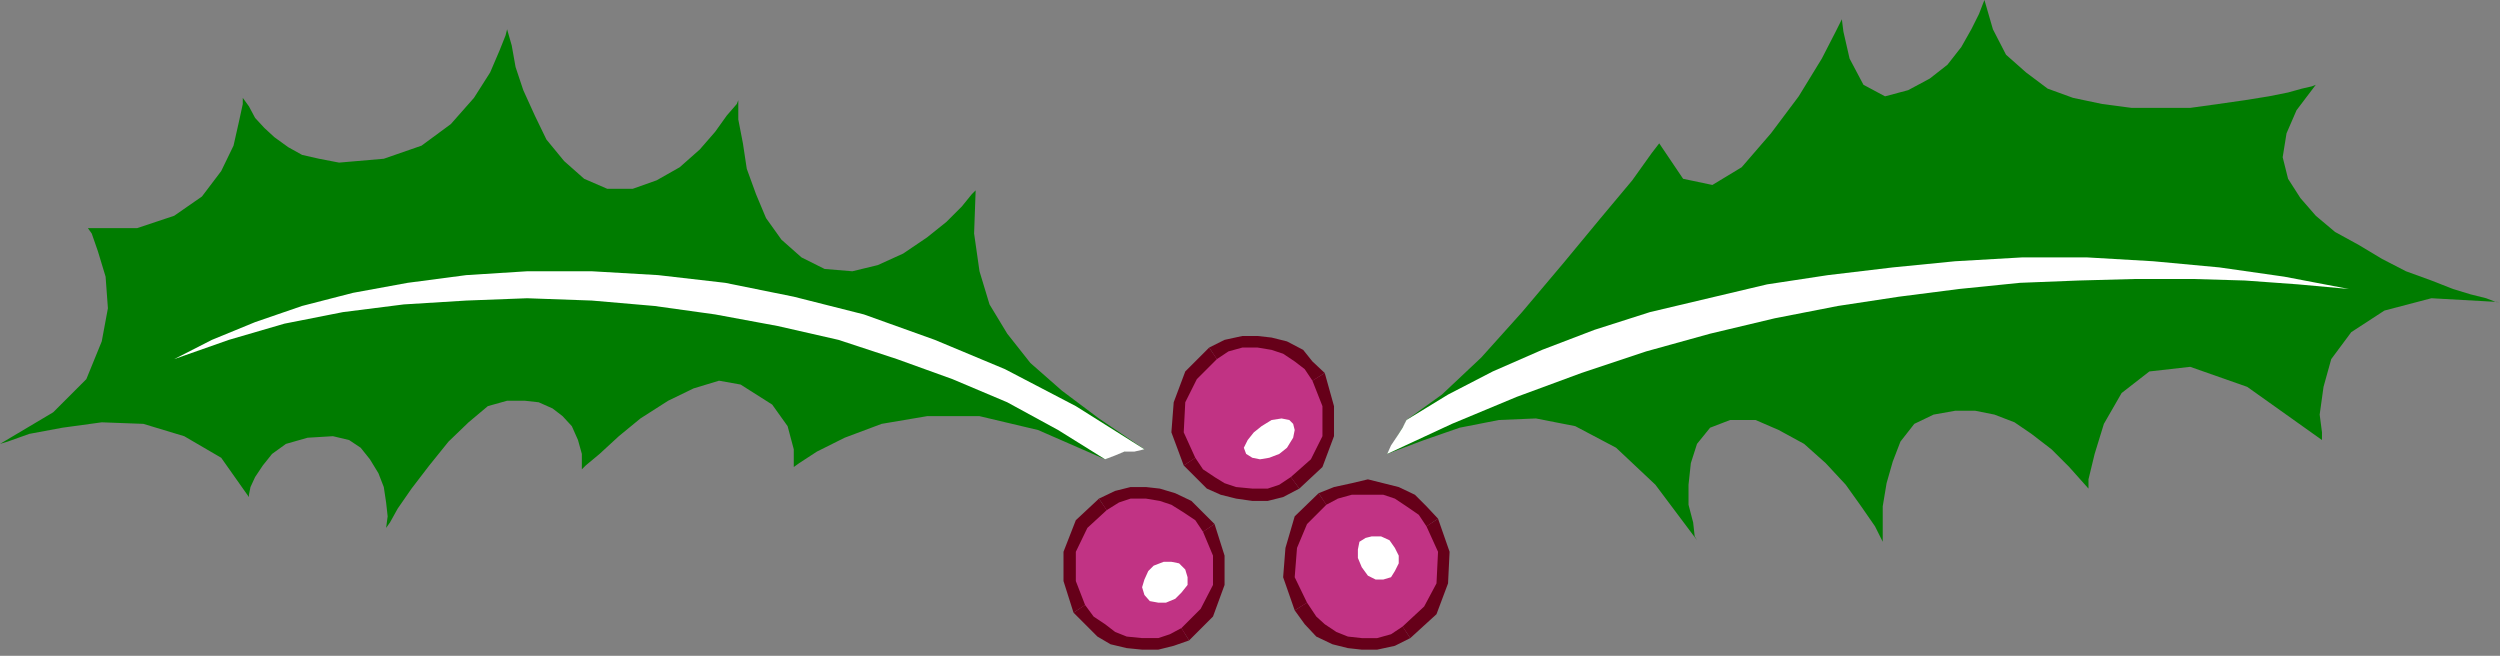 <?xml version="1.0" encoding="UTF-8" standalone="no"?>
<svg
   xmlns:ooo="http://xml.openoffice.org/svg/export"
   xmlns:dc="http://purl.org/dc/elements/1.1/"
   xmlns:cc="http://creativecommons.org/ns#"
   xmlns:rdf="http://www.w3.org/1999/02/22-rdf-syntax-ns#"
   xmlns:svg="http://www.w3.org/2000/svg"
   xmlns="http://www.w3.org/2000/svg"
   xmlns:sodipodi="http://sodipodi.sourceforge.net/DTD/sodipodi-0.dtd"
   xmlns:inkscape="http://www.inkscape.org/namespaces/inkscape"
   version="1.2"
   width="32.44mm"
   height="8.51mm"
   viewBox="0 0 3244 851"
   preserveAspectRatio="xMidYMid"
   xml:space="preserve"
   id="svg115"
   sodipodi:docname="hlly.svg"
   style="fill-rule:evenodd;stroke-width:28.222;stroke-linejoin:round"
   inkscape:version="0.92.5 (2060ec1f9f, 2020-04-08)"><rect x="0" y="0" width="3244" height="851" fill="#808080" stroke="none"/><sodipodi:namedview
   pagecolor="#ffffff"
   bordercolor="#666666"
   borderopacity="1"
   objecttolerance="10"
   gridtolerance="10"
   guidetolerance="10"
   inkscape:pageopacity="0"
   inkscape:pageshadow="2"
   inkscape:window-width="664"
   inkscape:window-height="487"
   id="namedview117"
   showgrid="false"
   inkscape:zoom="0.2102413"
   inkscape:cx="61.303938"
   inkscape:cy="16.062991"
   inkscape:window-x="0"
   inkscape:window-y="0"
   inkscape:window-maximized="0"
   inkscape:current-layer="svg115" />
 <defs
   class="ClipPathGroup"
   id="defs8">
  <clipPath
   id="presentation_clip_path"
   clipPathUnits="userSpaceOnUse">
   <rect
   x="0"
   y="0"
   width="21000"
   height="29700"
   id="rect2" />
  </clipPath>
  <clipPath
   id="presentation_clip_path_shrink"
   clipPathUnits="userSpaceOnUse">
   <rect
   x="21"
   y="29"
   width="20958"
   height="29641"
   id="rect5" />
  </clipPath>
 </defs>
 <defs
   class="TextShapeIndex"
   id="defs12">
  <g
   ooo:slide="id1"
   ooo:id-list="id3"
   id="g10" />
 </defs>
 <defs
   class="EmbeddedBulletChars"
   id="defs44">
  <g
   id="bullet-char-template-57356"
   transform="matrix(4.8828125e-4,0,0,-4.8828125e-4,0,0)">
   <path
   d="M 580,1141 1163,571 580,0 -4,571 Z"
   id="path14"
   inkscape:connector-curvature="0" />
  </g>
  <g
   id="bullet-char-template-57354"
   transform="matrix(4.8828125e-4,0,0,-4.8828125e-4,0,0)">
   <path
   d="M 8,1128 H 1137 V 0 H 8 Z"
   id="path17"
   inkscape:connector-curvature="0" />
  </g>
  <g
   id="bullet-char-template-10146"
   transform="matrix(4.8828125e-4,0,0,-4.8828125e-4,0,0)">
   <path
   d="M 174,0 602,739 174,1481 1456,739 Z M 1358,739 309,1346 659,739 Z"
   id="path20"
   inkscape:connector-curvature="0" />
  </g>
  <g
   id="bullet-char-template-10132"
   transform="matrix(4.8828125e-4,0,0,-4.8828125e-4,0,0)">
   <path
   d="M 2015,739 1276,0 H 717 l 543,543 H 174 v 393 h 1086 l -543,545 h 557 z"
   id="path23"
   inkscape:connector-curvature="0" />
  </g>
  <g
   id="bullet-char-template-10007"
   transform="matrix(4.8828125e-4,0,0,-4.8828125e-4,0,0)">
   <path
   d="m 0,-2 c -7,16 -16,29 -25,39 l 381,530 c -94,256 -141,385 -141,387 0,25 13,38 40,38 9,0 21,-2 34,-5 21,4 42,12 65,25 l 27,-13 111,-251 280,301 64,-25 24,25 c 21,-10 41,-24 62,-43 C 886,937 835,863 770,784 769,783 710,716 594,584 L 774,223 c 0,-27 -21,-55 -63,-84 l 16,-20 C 717,90 699,76 672,76 641,76 570,178 457,381 L 164,-76 c -22,-34 -53,-51 -92,-51 -42,0 -63,17 -64,51 -7,9 -10,24 -10,44 0,9 1,19 2,30 z"
   id="path26"
   inkscape:connector-curvature="0" />
  </g>
  <g
   id="bullet-char-template-10004"
   transform="matrix(4.8828125e-4,0,0,-4.8828125e-4,0,0)">
   <path
   d="M 285,-33 C 182,-33 111,30 74,156 52,228 41,333 41,471 c 0,78 14,145 41,201 34,71 87,106 158,106 53,0 88,-31 106,-94 l 23,-176 c 8,-64 28,-97 59,-98 l 735,706 c 11,11 33,17 66,17 42,0 63,-15 63,-46 V 965 c 0,-36 -10,-64 -30,-84 L 442,47 C 390,-6 338,-33 285,-33 Z"
   id="path29"
   inkscape:connector-curvature="0" />
  </g>
  <g
   id="bullet-char-template-9679"
   transform="matrix(4.8828125e-4,0,0,-4.8828125e-4,0,0)">
   <path
   d="M 813,0 C 632,0 489,54 383,161 276,268 223,411 223,592 c 0,181 53,324 160,431 106,107 249,161 430,161 179,0 323,-54 432,-161 108,-107 162,-251 162,-431 0,-180 -54,-324 -162,-431 C 1136,54 992,0 813,0 Z"
   id="path32"
   inkscape:connector-curvature="0" />
  </g>
  <g
   id="bullet-char-template-8226"
   transform="matrix(4.8828125e-4,0,0,-4.8828125e-4,0,0)">
   <path
   d="m 346,457 c -73,0 -137,26 -191,78 -54,51 -81,114 -81,188 0,73 27,136 81,188 54,52 118,78 191,78 73,0 134,-26 185,-79 51,-51 77,-114 77,-187 0,-75 -25,-137 -76,-188 -50,-52 -112,-78 -186,-78 z"
   id="path35"
   inkscape:connector-curvature="0" />
  </g>
  <g
   id="bullet-char-template-8211"
   transform="matrix(4.8828125e-4,0,0,-4.8828125e-4,0,0)">
   <path
   d="M -4,459 H 1135 V 606 H -4 Z"
   id="path38"
   inkscape:connector-curvature="0" />
  </g>
  <g
   id="bullet-char-template-61548"
   transform="matrix(4.8828125e-4,0,0,-4.8828125e-4,0,0)">
   <path
   d="m 173,740 c 0,163 58,303 173,419 116,115 255,173 419,173 163,0 302,-58 418,-173 116,-116 174,-256 174,-419 0,-163 -58,-303 -174,-418 C 1067,206 928,148 765,148 601,148 462,206 346,322 231,437 173,577 173,740 Z"
   id="path41"
   inkscape:connector-curvature="0" />
  </g>
 </defs>
 <g
   id="g49"
   transform="translate(-8878,-14424)">
  <g
   id="id2"
   class="Master_Slide">
   <g
   id="bg-id2"
   class="Background" />
   <g
   id="bo-id2"
   class="BackgroundObjects" />
  </g>
 </g>
 <g
   class="SlideGroup"
   id="g113"
   transform="translate(-8878,-14424)">
  <g
   id="g111">
   <g
   id="container-id1">
    <g
   id="id1"
   class="Slide"
   clip-path="url(#presentation_clip_path)">
     <g
   class="Page"
   id="g107">
      <g
   class="Graphic"
   id="g105">
       <g
   id="id3">
        <rect
   class="BoundingBox"
   x="8878"
   y="14424"
   width="3244"
   height="851"
   id="rect51"
   style="fill:none;stroke:none" />
        <defs
   id="defs56">
         <clipPath
   id="clip_path_1"
   clipPathUnits="userSpaceOnUse">
          <path
   d="m 8878,14424 h 3243 v 850 H 8878 Z"
   id="path53"
   inkscape:connector-curvature="0" />
         </clipPath>
        </defs>
        <g
   clip-path="url(#clip_path_1)"
   id="g102">
         <path
   d="m 10703,14969 46,-33 51,-48 53,-59 54,-64 48,-58 41,-49 25,-35 10,-13 31,46 38,8 38,-23 38,-44 36,-48 30,-49 18,-35 8,-16 2,16 8,35 18,34 28,15 30,-8 28,-15 23,-18 18,-23 13,-23 10,-20 5,-13 2,-5 11,38 17,33 26,23 28,21 33,12 38,8 38,5 h 38 38 l 36,-5 35,-5 31,-5 25,-5 18,-5 13,-3 5,-2 -25,33 -13,30 -5,31 7,28 16,25 20,23 25,21 31,17 30,18 31,16 33,12 28,11 23,7 20,5 13,5 h 5 l -89,-5 -61,16 -43,28 -26,35 -10,36 -5,36 3,23 v 10 l -97,-69 -74,-26 -53,6 -36,28 -23,40 -12,39 -8,33 v 12 l -25,-28 -23,-23 -26,-20 -22,-15 -26,-10 -25,-5 h -26 l -28,5 -25,12 -18,23 -10,26 -8,28 -5,30 v 23 18 5 l -10,-20 -18,-26 -20,-28 -26,-28 -28,-25 -33,-18 -30,-13 h -33 l -26,10 -17,21 -8,25 -3,28 v 26 l 6,23 2,18 3,5 -54,-72 -51,-48 -53,-28 -51,-10 -48,2 -51,10 -46,16 -48,18 8,-13 7,-13 8,-13 z"
   id="path58"
   inkscape:connector-curvature="0"
   style="fill:#007c00;stroke:none" />
         <path
   d="m 10312,15020 -87,-38 -76,-18 h -68 l -59,10 -48,18 -36,18 -23,15 -7,5 v -23 l -8,-30 -20,-28 -41,-26 -28,-5 -33,10 -33,16 -36,23 -28,23 -25,23 -18,15 -5,5 v -20 l -5,-18 -8,-18 -12,-13 -13,-10 -18,-8 -18,-2 h -23 l -25,7 -25,21 -26,25 -25,31 -23,30 -18,26 -10,18 -5,7 2,-15 -2,-18 -3,-20 -7,-18 -11,-18 -12,-15 -15,-10 -21,-5 -33,2 -28,8 -18,13 -12,15 -10,15 -6,13 -2,10 v 3 l -36,-51 -48,-28 -53,-16 -54,-2 -51,7 -43,8 -28,10 -10,3 69,-41 43,-43 20,-49 8,-43 -3,-41 -10,-33 -8,-23 -5,-7 h 64 l 48,-16 36,-25 25,-33 16,-33 7,-31 5,-23 v -8 l 8,11 8,15 12,13 13,12 18,13 18,10 22,5 26,5 58,-5 49,-17 38,-28 30,-34 21,-33 12,-28 8,-20 2,-8 6,21 5,28 10,30 15,33 15,31 23,28 26,23 30,13 h 33 l 31,-11 30,-17 26,-23 20,-23 15,-21 13,-15 2,-5 v 25 l 6,31 5,33 12,33 13,31 20,28 26,23 30,15 36,3 33,-8 33,-15 31,-21 25,-20 20,-20 13,-16 5,-5 -2,56 7,49 13,43 23,38 30,38 41,36 48,36 59,40 h -13 l -15,3 -13,5 z"
   id="path60"
   inkscape:connector-curvature="0"
   style="fill:#007c00;stroke:none" />
         <path
   d="m 10279,15214 13,15 15,13 15,10 18,5 20,3 h 21 l 17,-5 18,-8 28,-28 15,-36 v -38 l -12,-36 -13,-15 -15,-13 -18,-10 -18,-5 -18,-2 h -20 l -18,5 -18,10 -28,25 -15,36 v 38 z"
   id="path62"
   inkscape:connector-curvature="0"
   style="fill:#c13384;stroke:none" />
         <path
   d="m 10411,15239 v 0 l -15,8 -15,5 h -21 l -20,-2 -15,-6 -13,-10 -15,-10 -11,-15 -15,10 15,15 16,16 17,10 21,5 20,2 h 21 l 20,-5 20,-7 v 0 z"
   id="path64"
   inkscape:connector-curvature="0"
   style="fill:#660019;stroke:none" />
         <path
   d="m 10439,15114 v 0 l 13,31 v 38 l -16,31 -25,25 10,16 31,-31 15,-41 v -38 l -13,-41 v 0 z"
   id="path66"
   inkscape:connector-curvature="0"
   style="fill:#660019;stroke:none" />
         <path
   d="m 10314,15086 v 0 l 16,-10 15,-5 h 20 l 18,3 15,5 16,10 15,10 10,15 15,-10 -15,-15 -15,-15 -21,-10 -20,-6 -18,-2 h -20 l -20,5 -21,10 v 0 z"
   id="path68"
   inkscape:connector-curvature="0"
   style="fill:#660019;stroke:none" />
         <path
   d="m 10286,15209 v 0 l -12,-31 v -38 l 15,-31 25,-23 -10,-15 -30,28 -16,41 v 38 l 13,41 v 0 z"
   id="path70"
   inkscape:connector-curvature="0"
   style="fill:#660019;stroke:none" />
         <path
   d="m 10421,15023 13,15 15,13 15,7 18,6 21,2 h 20 l 18,-5 17,-10 28,-26 16,-35 v -39 l -13,-38 -13,-15 -12,-13 -18,-10 -18,-5 -18,-3 h -20 l -21,5 -17,11 -28,28 -16,35 -2,39 z"
   id="path72"
   inkscape:connector-curvature="0"
   style="fill:#c13384;stroke:none" />
         <path
   d="m 10553,15043 v 0 l -15,10 -15,5 h -20 l -21,-2 -15,-5 -13,-8 -15,-10 -10,-15 -15,10 15,15 15,15 18,8 20,5 21,3 h 20 l 20,-5 21,-11 v 0 z"
   id="path74"
   inkscape:connector-curvature="0"
   style="fill:#660019;stroke:none" />
         <path
   d="m 10581,14918 v 0 l 13,33 v 39 l -15,30 -26,23 11,15 30,-28 15,-40 v -39 l -12,-43 v 0 z"
   id="path76"
   inkscape:connector-curvature="0"
   style="fill:#660019;stroke:none" />
         <path
   d="m 10457,14890 v 0 l 15,-10 18,-5 h 20 l 18,3 15,5 15,10 13,10 10,15 16,-10 -16,-15 -12,-15 -21,-11 -20,-5 -18,-2 h -20 l -23,5 -20,10 v 0 z"
   id="path78"
   inkscape:connector-curvature="0"
   style="fill:#660019;stroke:none" />
         <path
   d="m 10429,15018 v 0 l -15,-33 2,-39 15,-30 26,-26 -10,-15 -31,31 -15,40 -3,39 16,43 v 0 z"
   id="path80"
   inkscape:connector-curvature="0"
   style="fill:#660019;stroke:none" />
         <path
   d="m 10566,15211 13,18 13,13 17,10 18,5 18,3 h 20 l 21,-5 17,-11 31,-28 15,-35 3,-41 -16,-38 -12,-16 -16,-12 -17,-10 -18,-6 -20,-2 -21,2 -20,6 -18,7 -28,28 -13,36 -2,38 z"
   id="path82"
   inkscape:connector-curvature="0"
   style="fill:#c13384;stroke:none" />
         <path
   d="m 10698,15237 v 0 l -15,10 -18,5 h -20 l -18,-2 -15,-6 -15,-10 -11,-10 -12,-18 -16,10 13,18 15,16 21,10 20,5 18,2 h 20 l 23,-5 20,-10 v 0 z"
   id="path84"
   inkscape:connector-curvature="0"
   style="fill:#660019;stroke:none" />
         <path
   d="m 10729,15107 v 0 l 15,33 -2,41 -16,30 -28,26 10,15 34,-31 15,-40 2,-41 -15,-43 v 0 z"
   id="path86"
   inkscape:connector-curvature="0"
   style="fill:#660019;stroke:none" />
         <path
   d="m 10599,15079 v 0 l 15,-8 18,-5 h 21 20 l 15,5 15,10 16,11 10,15 15,-10 -15,-16 -15,-15 -21,-10 -20,-5 -20,-5 -21,5 -23,5 -20,8 v 0 z"
   id="path88"
   inkscape:connector-curvature="0"
   style="fill:#660019;stroke:none" />
         <path
   d="m 10574,15206 v 0 l -16,-33 3,-38 13,-31 25,-25 -10,-15 -31,30 -12,41 -3,38 15,43 v 0 z"
   id="path90"
   inkscape:connector-curvature="0"
   style="fill:#660019;stroke:none" />
         <path
   d="m 10678,15013 84,-39 84,-35 84,-31 84,-28 83,-23 84,-20 82,-16 79,-12 78,-10 79,-8 76,-3 74,-2 h 74 l 68,2 69,5 66,6 -84,-16 -84,-12 -86,-8 -86,-5 h -84 l -87,5 -81,8 -84,10 -79,12 -76,18 -76,18 -72,23 -68,26 -64,28 -58,30 -54,33 -5,10 -7,11 -8,12 z"
   id="path92"
   inkscape:connector-curvature="0"
   style="fill:#ffffff;stroke:none" />
         <path
   d="m 10312,15020 -61,-38 -66,-36 -71,-30 -72,-26 -76,-25 -79,-18 -81,-15 -79,-11 -81,-7 -84,-3 -79,3 -81,5 -79,10 -76,15 -72,21 -71,25 49,-25 56,-23 61,-21 66,-17 71,-13 76,-10 79,-5 h 84 l 86,5 87,10 89,18 91,23 92,33 91,38 92,48 89,56 -13,3 h -13 l -12,5 z"
   id="path94"
   inkscape:connector-curvature="0"
   style="fill:#ffffff;stroke:none" />
         <path
   d="m 10363,15196 7,8 11,2 h 10 l 12,-5 8,-8 8,-10 v -10 l -3,-10 -8,-8 -10,-2 h -10 l -13,5 -7,7 -5,11 -3,10 z"
   id="path96"
   inkscape:connector-curvature="0"
   style="fill:#ffffff;stroke:none" />
         <path
   d="m 10495,15013 8,5 10,2 12,-2 13,-5 10,-8 8,-13 2,-10 -2,-8 -5,-5 -10,-2 -13,2 -13,8 -10,8 -8,10 -5,10 z"
   id="path98"
   inkscape:connector-curvature="0"
   style="fill:#ffffff;stroke:none" />
         <path
   d="m 10645,15160 8,11 10,5 h 10 l 10,-3 5,-8 5,-10 v -10 l -5,-10 -7,-10 -11,-5 h -12 l -8,2 -8,5 -2,10 v 11 z"
   id="path100"
   inkscape:connector-curvature="0"
   style="fill:#ffffff;stroke:none" />
        </g>
       </g>
      </g>
     </g>
    </g>
   </g>
  </g>
 </g>
</svg>
